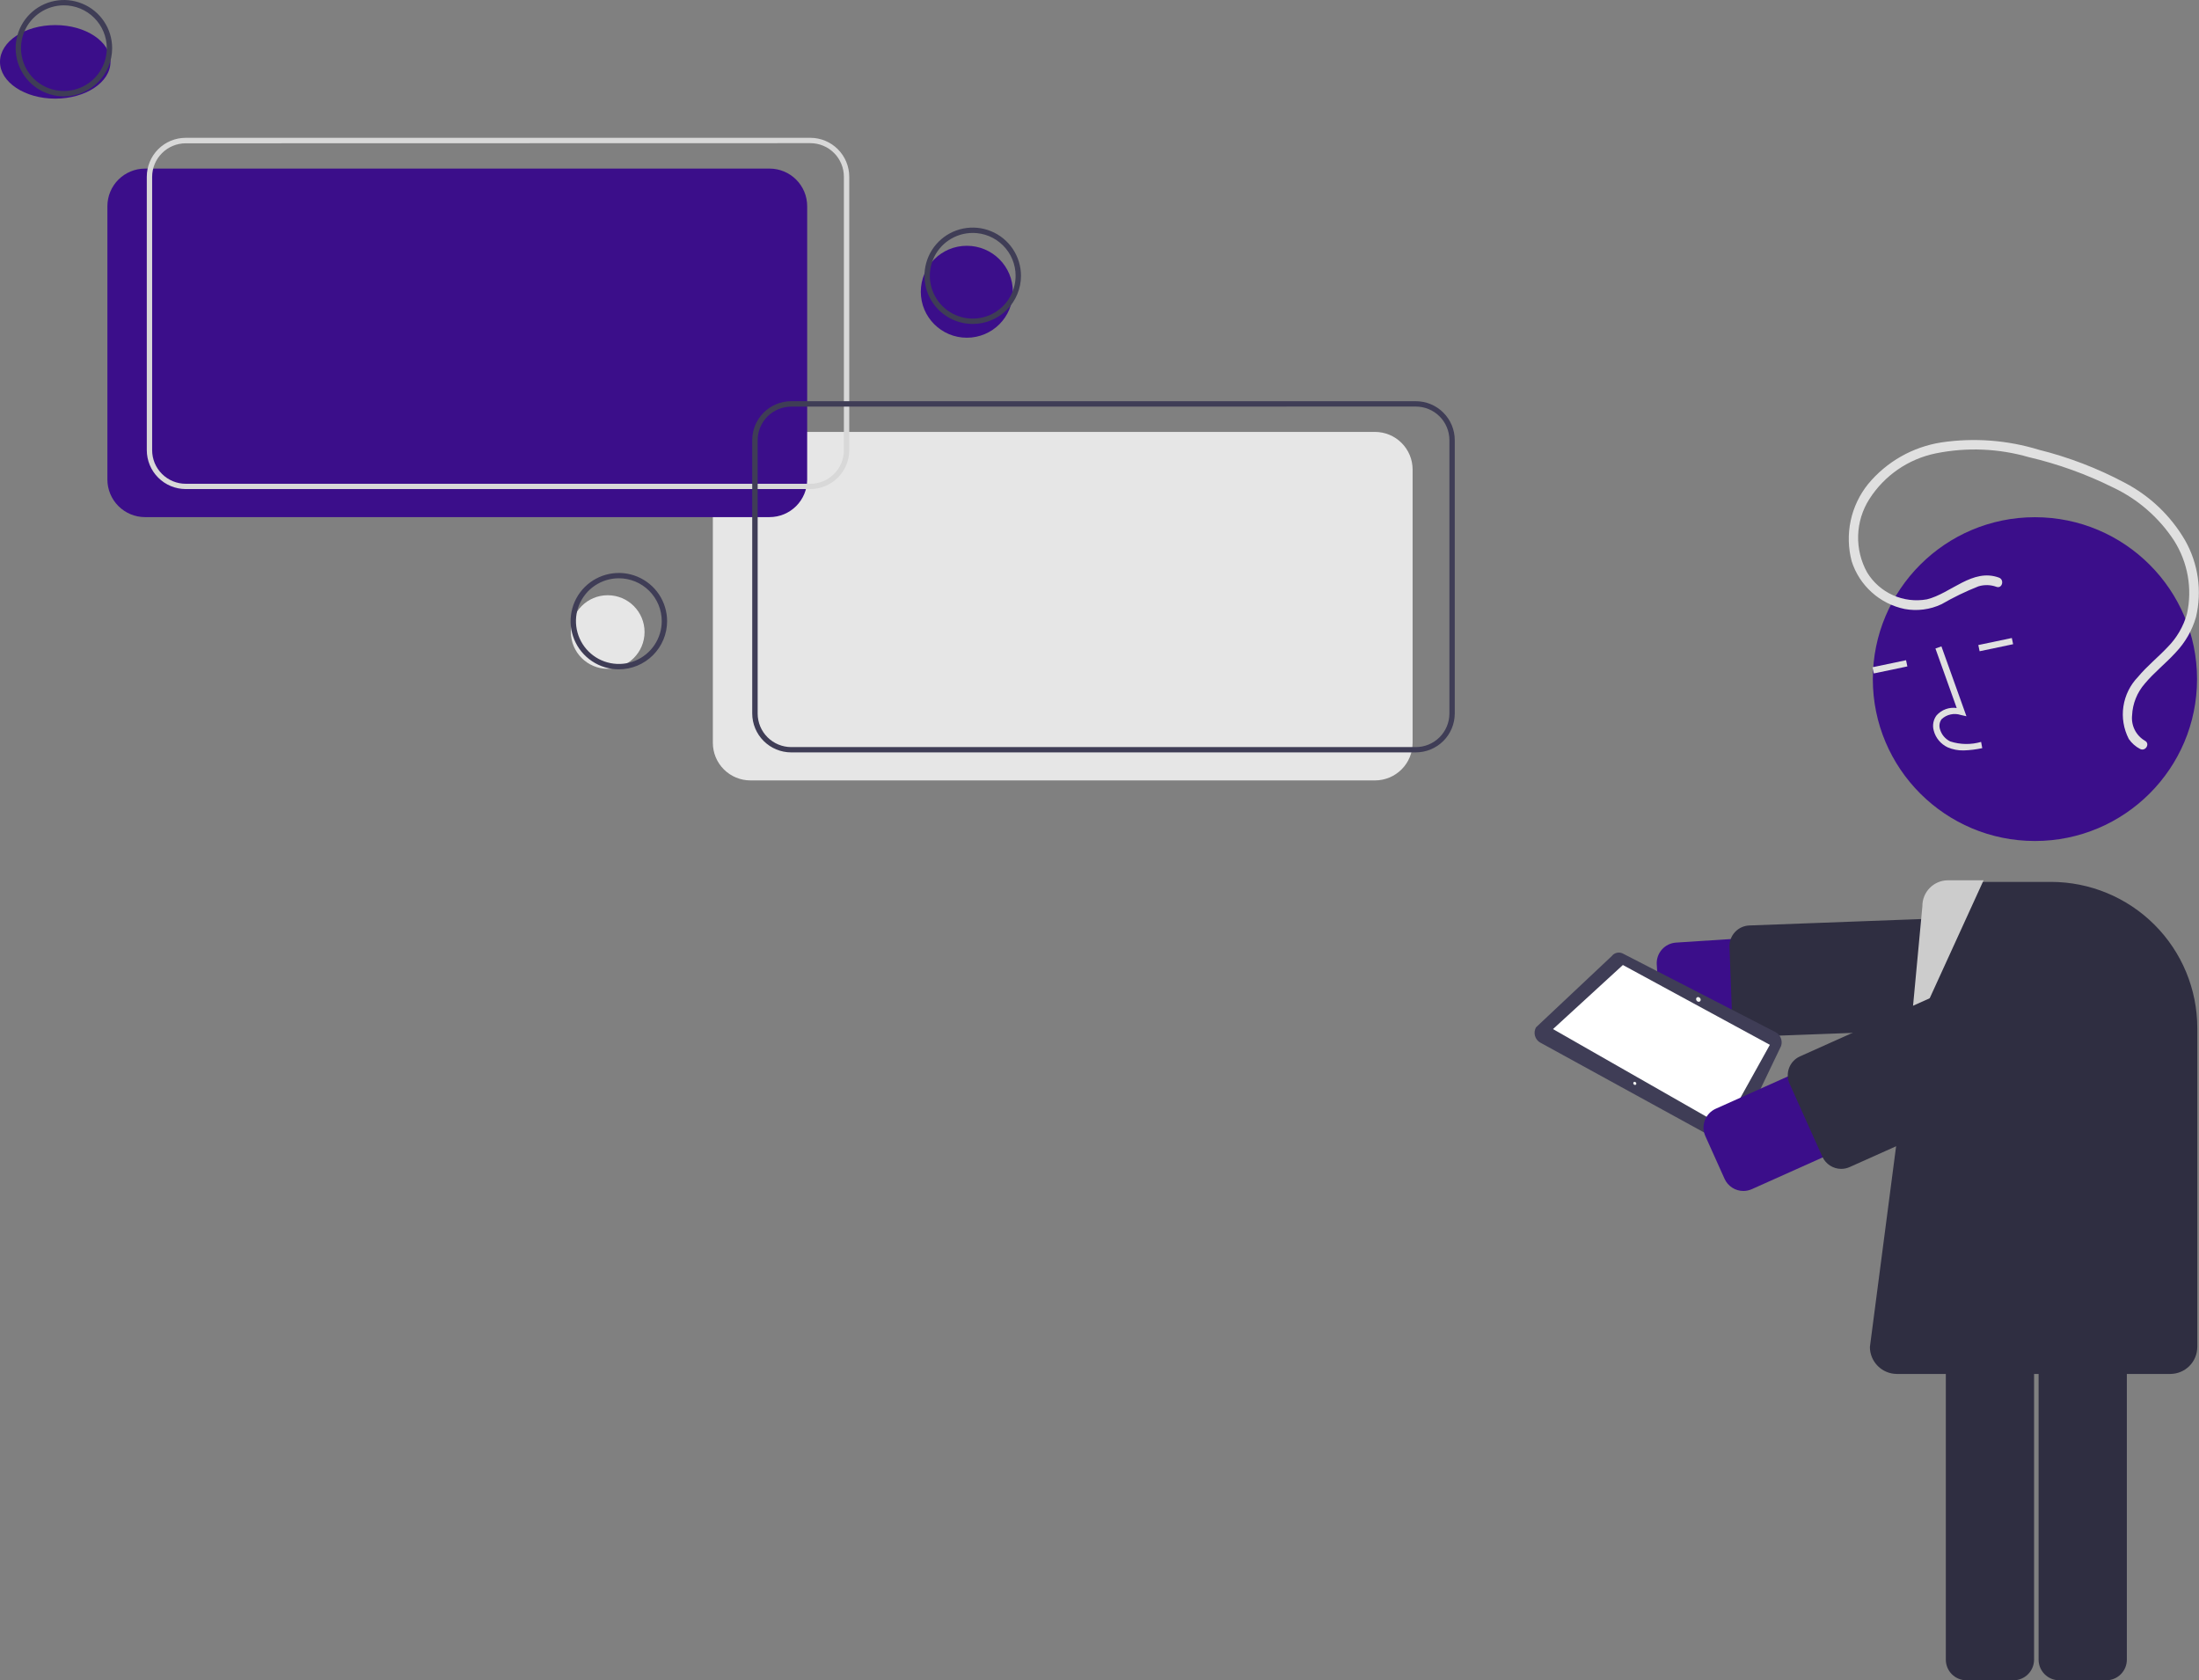 <svg width="106" height="81" viewBox="0 0 106 81" fill="none" xmlns="http://www.w3.org/2000/svg">
<rect x="0" y="0" width="106" height="81" fill="#808080" stroke="none"/>
<path d="M66.281 37.62H36.173C35.693 37.619 35.232 37.428 34.893 37.089C34.553 36.749 34.362 36.289 34.362 35.809V22.63C34.362 22.15 34.553 21.69 34.893 21.351C35.233 21.012 35.693 20.821 36.173 20.82H66.281C66.761 20.821 67.222 21.012 67.561 21.351C67.901 21.69 68.092 22.15 68.093 22.63V35.81C68.092 36.29 67.901 36.75 67.561 37.089C67.222 37.428 66.761 37.619 66.281 37.62Z" fill="#E6E6E6"/>
<path d="M2.663 4.755C4.134 4.755 5.326 3.961 5.326 2.982C5.326 2.003 4.134 1.209 2.663 1.209C1.192 1.209 0 2.003 0 2.982C0 3.961 1.192 4.755 2.663 4.755Z" fill="#3B0E8A"/>
<path d="M3.08 4.646C2.62 4.646 2.171 4.509 1.788 4.254C1.406 3.999 1.108 3.636 0.932 3.212C0.756 2.787 0.709 2.32 0.799 1.87C0.889 1.419 1.11 1.005 1.436 0.68C1.761 0.355 2.175 0.134 2.627 0.045C3.078 -0.045 3.545 0.001 3.97 0.177C4.395 0.353 4.759 0.65 5.014 1.032C5.27 1.414 5.406 1.863 5.406 2.323C5.406 2.628 5.346 2.93 5.229 3.212C5.112 3.493 4.941 3.75 4.725 3.965C4.509 4.181 4.253 4.352 3.97 4.469C3.688 4.585 3.386 4.646 3.08 4.646ZM3.08 0.257C2.671 0.257 2.272 0.378 1.932 0.605C1.592 0.832 1.327 1.154 1.17 1.532C1.014 1.909 0.973 2.324 1.053 2.725C1.132 3.125 1.329 3.493 1.618 3.782C1.908 4.071 2.276 4.267 2.677 4.347C3.078 4.427 3.494 4.386 3.872 4.229C4.249 4.073 4.572 3.809 4.799 3.469C5.027 3.129 5.148 2.73 5.148 2.322C5.148 2.051 5.094 1.782 4.99 1.532C4.887 1.281 4.734 1.054 4.542 0.862C4.35 0.67 4.122 0.518 3.872 0.414C3.621 0.31 3.352 0.257 3.08 0.257Z" fill="#3F3D56"/>
<path d="M29.294 32.24C30.275 32.24 31.07 31.446 31.07 30.466C31.07 29.487 30.275 28.693 29.294 28.693C28.314 28.693 27.519 29.487 27.519 30.466C27.519 31.446 28.314 32.24 29.294 32.24Z" fill="#E6E6E6"/>
<path d="M29.831 32.265C29.371 32.265 28.921 32.129 28.538 31.873C28.156 31.618 27.858 31.255 27.682 30.831C27.506 30.406 27.46 29.939 27.55 29.489C27.639 29.038 27.861 28.624 28.186 28.299C28.511 27.975 28.926 27.753 29.377 27.664C29.828 27.574 30.296 27.62 30.721 27.796C31.146 27.972 31.509 28.27 31.765 28.651C32.02 29.033 32.157 29.483 32.157 29.942C32.157 30.558 31.912 31.149 31.475 31.584C31.039 32.02 30.448 32.265 29.831 32.265ZM29.831 27.876C29.422 27.876 29.022 27.997 28.682 28.224C28.342 28.451 28.077 28.774 27.921 29.151C27.764 29.528 27.723 29.943 27.803 30.344C27.883 30.744 28.08 31.112 28.369 31.401C28.658 31.69 29.026 31.887 29.427 31.966C29.828 32.046 30.244 32.005 30.622 31.849C31 31.692 31.323 31.428 31.55 31.088C31.777 30.749 31.898 30.349 31.898 29.941C31.898 29.67 31.845 29.401 31.741 29.151C31.637 28.9 31.485 28.673 31.293 28.481C31.101 28.289 30.873 28.137 30.622 28.033C30.371 27.93 30.102 27.876 29.831 27.876Z" fill="#3F3D56"/>
<path d="M46.605 16.28C47.831 16.28 48.824 15.288 48.824 14.064C48.824 12.84 47.831 11.848 46.605 11.848C45.379 11.848 44.386 12.84 44.386 14.064C44.386 15.288 45.379 16.28 46.605 16.28Z" fill="#3B0E8A"/>
<path d="M46.889 15.616C46.429 15.616 45.979 15.48 45.597 15.225C45.214 14.97 44.916 14.607 44.74 14.182C44.564 13.758 44.518 13.291 44.608 12.84C44.698 12.39 44.919 11.976 45.245 11.651C45.57 11.326 45.984 11.105 46.435 11.015C46.886 10.926 47.354 10.972 47.779 11.148C48.204 11.323 48.567 11.621 48.823 12.003C49.078 12.385 49.215 12.834 49.215 13.293C49.215 13.909 48.97 14.5 48.534 14.936C48.097 15.371 47.506 15.616 46.889 15.616ZM46.889 11.229C46.48 11.229 46.08 11.35 45.74 11.577C45.4 11.804 45.135 12.126 44.979 12.503C44.822 12.881 44.782 13.296 44.861 13.696C44.941 14.097 45.138 14.465 45.427 14.754C45.716 15.042 46.085 15.239 46.486 15.319C46.887 15.398 47.302 15.357 47.68 15.201C48.058 15.045 48.381 14.78 48.608 14.441C48.835 14.101 48.956 13.702 48.956 13.293C48.957 13.022 48.903 12.754 48.799 12.503C48.696 12.252 48.543 12.025 48.351 11.833C48.159 11.641 47.931 11.489 47.68 11.385C47.429 11.281 47.161 11.228 46.889 11.228V11.229Z" fill="#3F3D56"/>
<path d="M37.097 24.927H6.989C6.509 24.927 6.048 24.736 5.709 24.396C5.369 24.057 5.178 23.597 5.177 23.118V9.937C5.178 9.457 5.369 8.997 5.708 8.658C6.048 8.319 6.508 8.128 6.989 8.127H37.097C37.577 8.127 38.038 8.318 38.378 8.658C38.718 8.997 38.909 9.457 38.909 9.937V23.117C38.909 23.597 38.718 24.057 38.378 24.396C38.038 24.736 37.577 24.927 37.097 24.927Z" fill="#3B0E8A"/>
<path d="M39.06 23.575H8.953C8.455 23.574 7.978 23.377 7.626 23.025C7.275 22.674 7.077 22.198 7.076 21.701V8.517C7.077 8.02 7.275 7.544 7.626 7.192C7.978 6.841 8.455 6.643 8.953 6.643H39.06C39.558 6.643 40.035 6.841 40.386 7.192C40.738 7.544 40.936 8.02 40.937 8.517V21.697C40.937 22.195 40.739 22.672 40.388 23.024C40.036 23.376 39.558 23.574 39.06 23.575ZM8.953 6.908C8.524 6.908 8.112 7.079 7.809 7.382C7.505 7.685 7.335 8.095 7.334 8.524V21.704C7.335 22.133 7.505 22.544 7.809 22.846C8.112 23.149 8.524 23.32 8.953 23.32H39.06C39.489 23.32 39.901 23.149 40.204 22.846C40.507 22.544 40.678 22.133 40.678 21.704V8.517C40.678 8.088 40.507 7.677 40.204 7.374C39.901 7.071 39.489 6.901 39.06 6.901L8.953 6.908Z" fill="#D8D8D8"/>
<path d="M68.248 36.269H38.137C37.639 36.268 37.163 36.07 36.811 35.719C36.459 35.368 36.261 34.891 36.26 34.394V21.214C36.261 20.717 36.459 20.241 36.811 19.89C37.163 19.538 37.639 19.34 38.137 19.34H68.248C68.746 19.34 69.223 19.538 69.574 19.89C69.926 20.241 70.124 20.717 70.125 21.214V34.394C70.124 34.891 69.927 35.367 69.575 35.719C69.223 36.07 68.746 36.268 68.248 36.269ZM38.141 19.601C37.712 19.602 37.3 19.772 36.997 20.075C36.693 20.378 36.523 20.789 36.522 21.218V34.397C36.523 34.826 36.693 35.236 36.997 35.539C37.3 35.842 37.712 36.013 38.141 36.013H68.248C68.677 36.013 69.089 35.842 69.392 35.539C69.695 35.236 69.866 34.826 69.867 34.397V21.214C69.866 20.785 69.695 20.375 69.392 20.072C69.089 19.769 68.677 19.598 68.248 19.598L38.141 19.601Z" fill="#3F3D56"/>
<path d="M81.003 49.679C80.75 49.679 80.507 49.582 80.323 49.41C80.139 49.237 80.027 49.001 80.01 48.749L79.862 46.495C79.845 46.232 79.933 45.973 80.107 45.775C80.281 45.576 80.527 45.455 80.791 45.438L98.471 44.285C99.014 44.282 99.537 44.487 99.934 44.856C100.332 45.226 100.572 45.733 100.608 46.274C100.643 46.815 100.471 47.349 100.125 47.767C99.78 48.185 99.288 48.456 98.749 48.524L81.07 49.676L81.003 49.679Z" fill="#3B0E8A"/>
<path d="M84.489 49.969C84.231 49.969 83.984 49.869 83.798 49.691C83.613 49.512 83.504 49.269 83.494 49.012L83.368 45.643C83.358 45.379 83.453 45.122 83.633 44.929C83.812 44.736 84.062 44.621 84.326 44.612L98.865 44.069C99.129 44.059 99.385 44.154 99.579 44.334C99.773 44.513 99.887 44.762 99.897 45.026L100.023 48.395C100.033 48.658 99.938 48.915 99.758 49.108C99.578 49.301 99.329 49.416 99.065 49.426L84.526 49.968L84.489 49.969Z" fill="#2F2E41"/>
<path d="M101.526 80.998H99.264C99 80.998 98.747 80.893 98.56 80.707C98.373 80.52 98.268 80.267 98.268 80.004V61.18C98.268 60.916 98.373 60.664 98.56 60.477C98.747 60.291 99 60.186 99.264 60.185H101.526C101.79 60.186 102.043 60.291 102.23 60.477C102.417 60.664 102.522 60.916 102.522 61.18V80.004C102.522 80.268 102.416 80.521 102.23 80.707C102.043 80.893 101.79 80.998 101.526 80.998Z" fill="#2F2E41"/>
<path d="M97.054 80.998H94.792C94.528 80.998 94.274 80.893 94.088 80.707C93.901 80.52 93.796 80.267 93.796 80.004V61.18C93.796 60.916 93.901 60.664 94.088 60.477C94.274 60.291 94.528 60.186 94.792 60.185H97.054C97.318 60.186 97.571 60.291 97.758 60.477C97.944 60.664 98.049 60.916 98.05 61.18V80.004C98.049 80.268 97.944 80.521 97.757 80.707C97.571 80.893 97.317 80.998 97.054 80.998Z" fill="#2F2E41"/>
<path d="M98.091 40.54C102.407 40.54 105.906 37.046 105.906 32.736C105.906 28.426 102.407 24.932 98.091 24.932C93.775 24.932 90.277 28.426 90.277 32.736C90.277 37.046 93.775 40.54 98.091 40.54Z" fill="#3B0E8A"/>
<path d="M94.654 36.174C94.39 36.18 94.127 36.129 93.884 36.025C93.719 35.947 93.574 35.834 93.458 35.695C93.342 35.555 93.258 35.392 93.213 35.216C93.177 35.092 93.172 34.961 93.196 34.834C93.219 34.707 93.272 34.588 93.35 34.484C93.47 34.349 93.621 34.246 93.791 34.184C93.96 34.122 94.143 34.104 94.321 34.13L93.295 31.261L93.584 31.158L94.79 34.527L94.517 34.465C94.359 34.413 94.19 34.404 94.027 34.44C93.864 34.475 93.713 34.554 93.592 34.668C93.543 34.735 93.51 34.812 93.496 34.894C93.482 34.975 93.487 35.059 93.51 35.138C93.545 35.268 93.608 35.39 93.694 35.494C93.78 35.598 93.888 35.682 94.01 35.741C94.492 35.897 95.01 35.904 95.497 35.763L95.552 36.064C95.256 36.128 94.956 36.165 94.654 36.174Z" fill="#E0E0E0"/>
<path d="M91.879 31.825L90.263 32.164L90.326 32.463L91.942 32.125L91.879 31.825Z" fill="#E0E0E0"/>
<path d="M96.978 30.755L95.362 31.094L95.425 31.393L97.04 31.054L96.978 30.755Z" fill="#E0E0E0"/>
<path d="M74.272 50.272L83.081 55.105C83.132 55.139 83.19 55.161 83.251 55.17C83.311 55.179 83.373 55.175 83.432 55.158C83.491 55.14 83.545 55.11 83.591 55.07C83.637 55.029 83.674 54.979 83.698 54.923L85.856 50.419C85.897 50.29 85.891 50.151 85.838 50.027C85.785 49.903 85.689 49.802 85.567 49.743L78.254 45.979C78.164 45.925 78.057 45.906 77.954 45.926C77.85 45.945 77.758 46.002 77.694 46.086L74.041 49.523C74.007 49.585 73.984 49.654 73.976 49.724C73.967 49.795 73.973 49.866 73.992 49.935C74.012 50.003 74.044 50.067 74.088 50.123C74.132 50.179 74.187 50.226 74.249 50.261L74.272 50.272Z" fill="#3F3D56"/>
<path d="M74.86 49.607L83.116 54.321L85.314 50.365L78.229 46.518L74.86 49.607Z" fill="white"/>
<path d="M81.947 48.27C81.991 48.234 81.992 48.162 81.949 48.111C81.906 48.059 81.835 48.047 81.791 48.084C81.747 48.121 81.746 48.192 81.789 48.244C81.832 48.295 81.903 48.307 81.947 48.27Z" fill="#F2F2F2"/>
<path d="M78.855 52.287C78.884 52.262 78.885 52.215 78.856 52.18C78.828 52.146 78.781 52.138 78.751 52.163C78.722 52.187 78.722 52.235 78.75 52.269C78.779 52.303 78.826 52.311 78.855 52.287Z" fill="#F2F2F2"/>
<path d="M104.617 66.231H91.438C91.093 66.23 90.762 66.093 90.518 65.849C90.273 65.605 90.136 65.275 90.136 64.93L92.895 43.803C92.897 43.459 93.035 43.131 93.279 42.889C93.523 42.647 93.852 42.511 94.196 42.512H98.873C100.74 42.514 102.531 43.256 103.852 44.575C105.173 45.894 105.915 47.682 105.918 49.547V64.929C105.917 65.274 105.78 65.604 105.537 65.848C105.293 66.092 104.962 66.23 104.617 66.231Z" fill="#2F2E41"/>
<path d="M95.616 42.435L92.052 50.237L92.666 43.682C92.664 43.52 92.695 43.358 92.755 43.208C92.816 43.057 92.906 42.92 93.02 42.804C93.133 42.688 93.269 42.596 93.419 42.532C93.568 42.469 93.729 42.435 93.892 42.434L95.616 42.435Z" fill="#CCCCCC"/>
<path d="M84.039 57.41C83.847 57.41 83.658 57.355 83.497 57.251C83.336 57.146 83.208 56.998 83.129 56.822L82.203 54.762C82.095 54.522 82.087 54.248 82.181 54.001C82.275 53.755 82.463 53.556 82.704 53.447L98.87 46.205C99.127 46.07 99.41 45.989 99.7 45.967C99.99 45.945 100.282 45.983 100.557 46.078C100.832 46.172 101.084 46.322 101.299 46.519C101.514 46.715 101.686 46.953 101.805 47.218C101.924 47.483 101.987 47.77 101.991 48.06C101.995 48.35 101.94 48.639 101.828 48.907C101.716 49.175 101.55 49.418 101.341 49.619C101.131 49.821 100.883 49.978 100.611 50.08L84.445 57.323C84.317 57.38 84.179 57.41 84.039 57.41Z" fill="#3B0E8A"/>
<path d="M88.754 56.345C88.562 56.345 88.374 56.29 88.212 56.185C88.051 56.081 87.923 55.932 87.844 55.757L86.263 52.238C86.156 51.997 86.148 51.723 86.242 51.477C86.336 51.23 86.524 51.031 86.765 50.923L100.04 44.976C100.281 44.868 100.555 44.86 100.802 44.954C101.049 45.047 101.248 45.235 101.356 45.476L102.937 48.995C102.991 49.115 103.02 49.243 103.024 49.374C103.028 49.505 103.006 49.635 102.959 49.757C102.913 49.879 102.843 49.99 102.753 50.086C102.663 50.181 102.555 50.257 102.436 50.31L89.162 56.257C89.034 56.315 88.895 56.345 88.754 56.345Z" fill="#2F2E41"/>
<path d="M96.357 27.844C95.085 27.376 94.039 28.609 92.886 28.891C92.331 28.991 91.759 28.921 91.245 28.69C90.731 28.46 90.299 28.079 90.005 27.599C89.701 27.053 89.55 26.436 89.569 25.811C89.588 25.187 89.776 24.579 90.113 24.053C90.472 23.492 90.939 23.008 91.488 22.63C92.037 22.253 92.656 21.989 93.309 21.855C94.798 21.553 96.337 21.616 97.797 22.037C99.199 22.365 100.558 22.854 101.848 23.494C103.052 24.061 104.074 24.951 104.801 26.064C105.462 27.111 105.685 28.374 105.422 29.583C105.252 30.195 104.928 30.752 104.48 31.202C104.019 31.69 103.489 32.113 103.06 32.63C102.682 33.02 102.436 33.518 102.356 34.055C102.276 34.591 102.367 35.139 102.616 35.622C102.755 35.824 102.942 35.989 103.16 36.103C103.426 36.239 103.655 35.843 103.392 35.707C103.182 35.583 103.012 35.402 102.903 35.185C102.793 34.968 102.749 34.724 102.775 34.482C102.8 33.919 103.016 33.38 103.387 32.955C103.838 32.414 104.396 31.98 104.872 31.458C105.332 30.976 105.669 30.39 105.854 29.75C106.153 28.494 105.966 27.172 105.33 26.049C104.641 24.865 103.63 23.9 102.414 23.267C101.106 22.571 99.717 22.038 98.279 21.68C96.761 21.215 95.16 21.094 93.59 21.325C92.203 21.539 90.943 22.254 90.049 23.335C89.635 23.849 89.348 24.454 89.21 25.099C89.073 25.745 89.089 26.414 89.257 27.052C89.44 27.629 89.773 28.146 90.223 28.551C90.672 28.957 91.222 29.235 91.815 29.357C92.417 29.467 93.038 29.386 93.591 29.125C94.16 28.795 94.754 28.508 95.366 28.265C95.651 28.178 95.956 28.186 96.236 28.288C96.513 28.389 96.633 27.945 96.357 27.844Z" fill="#E0E0E0"/>
</svg>
